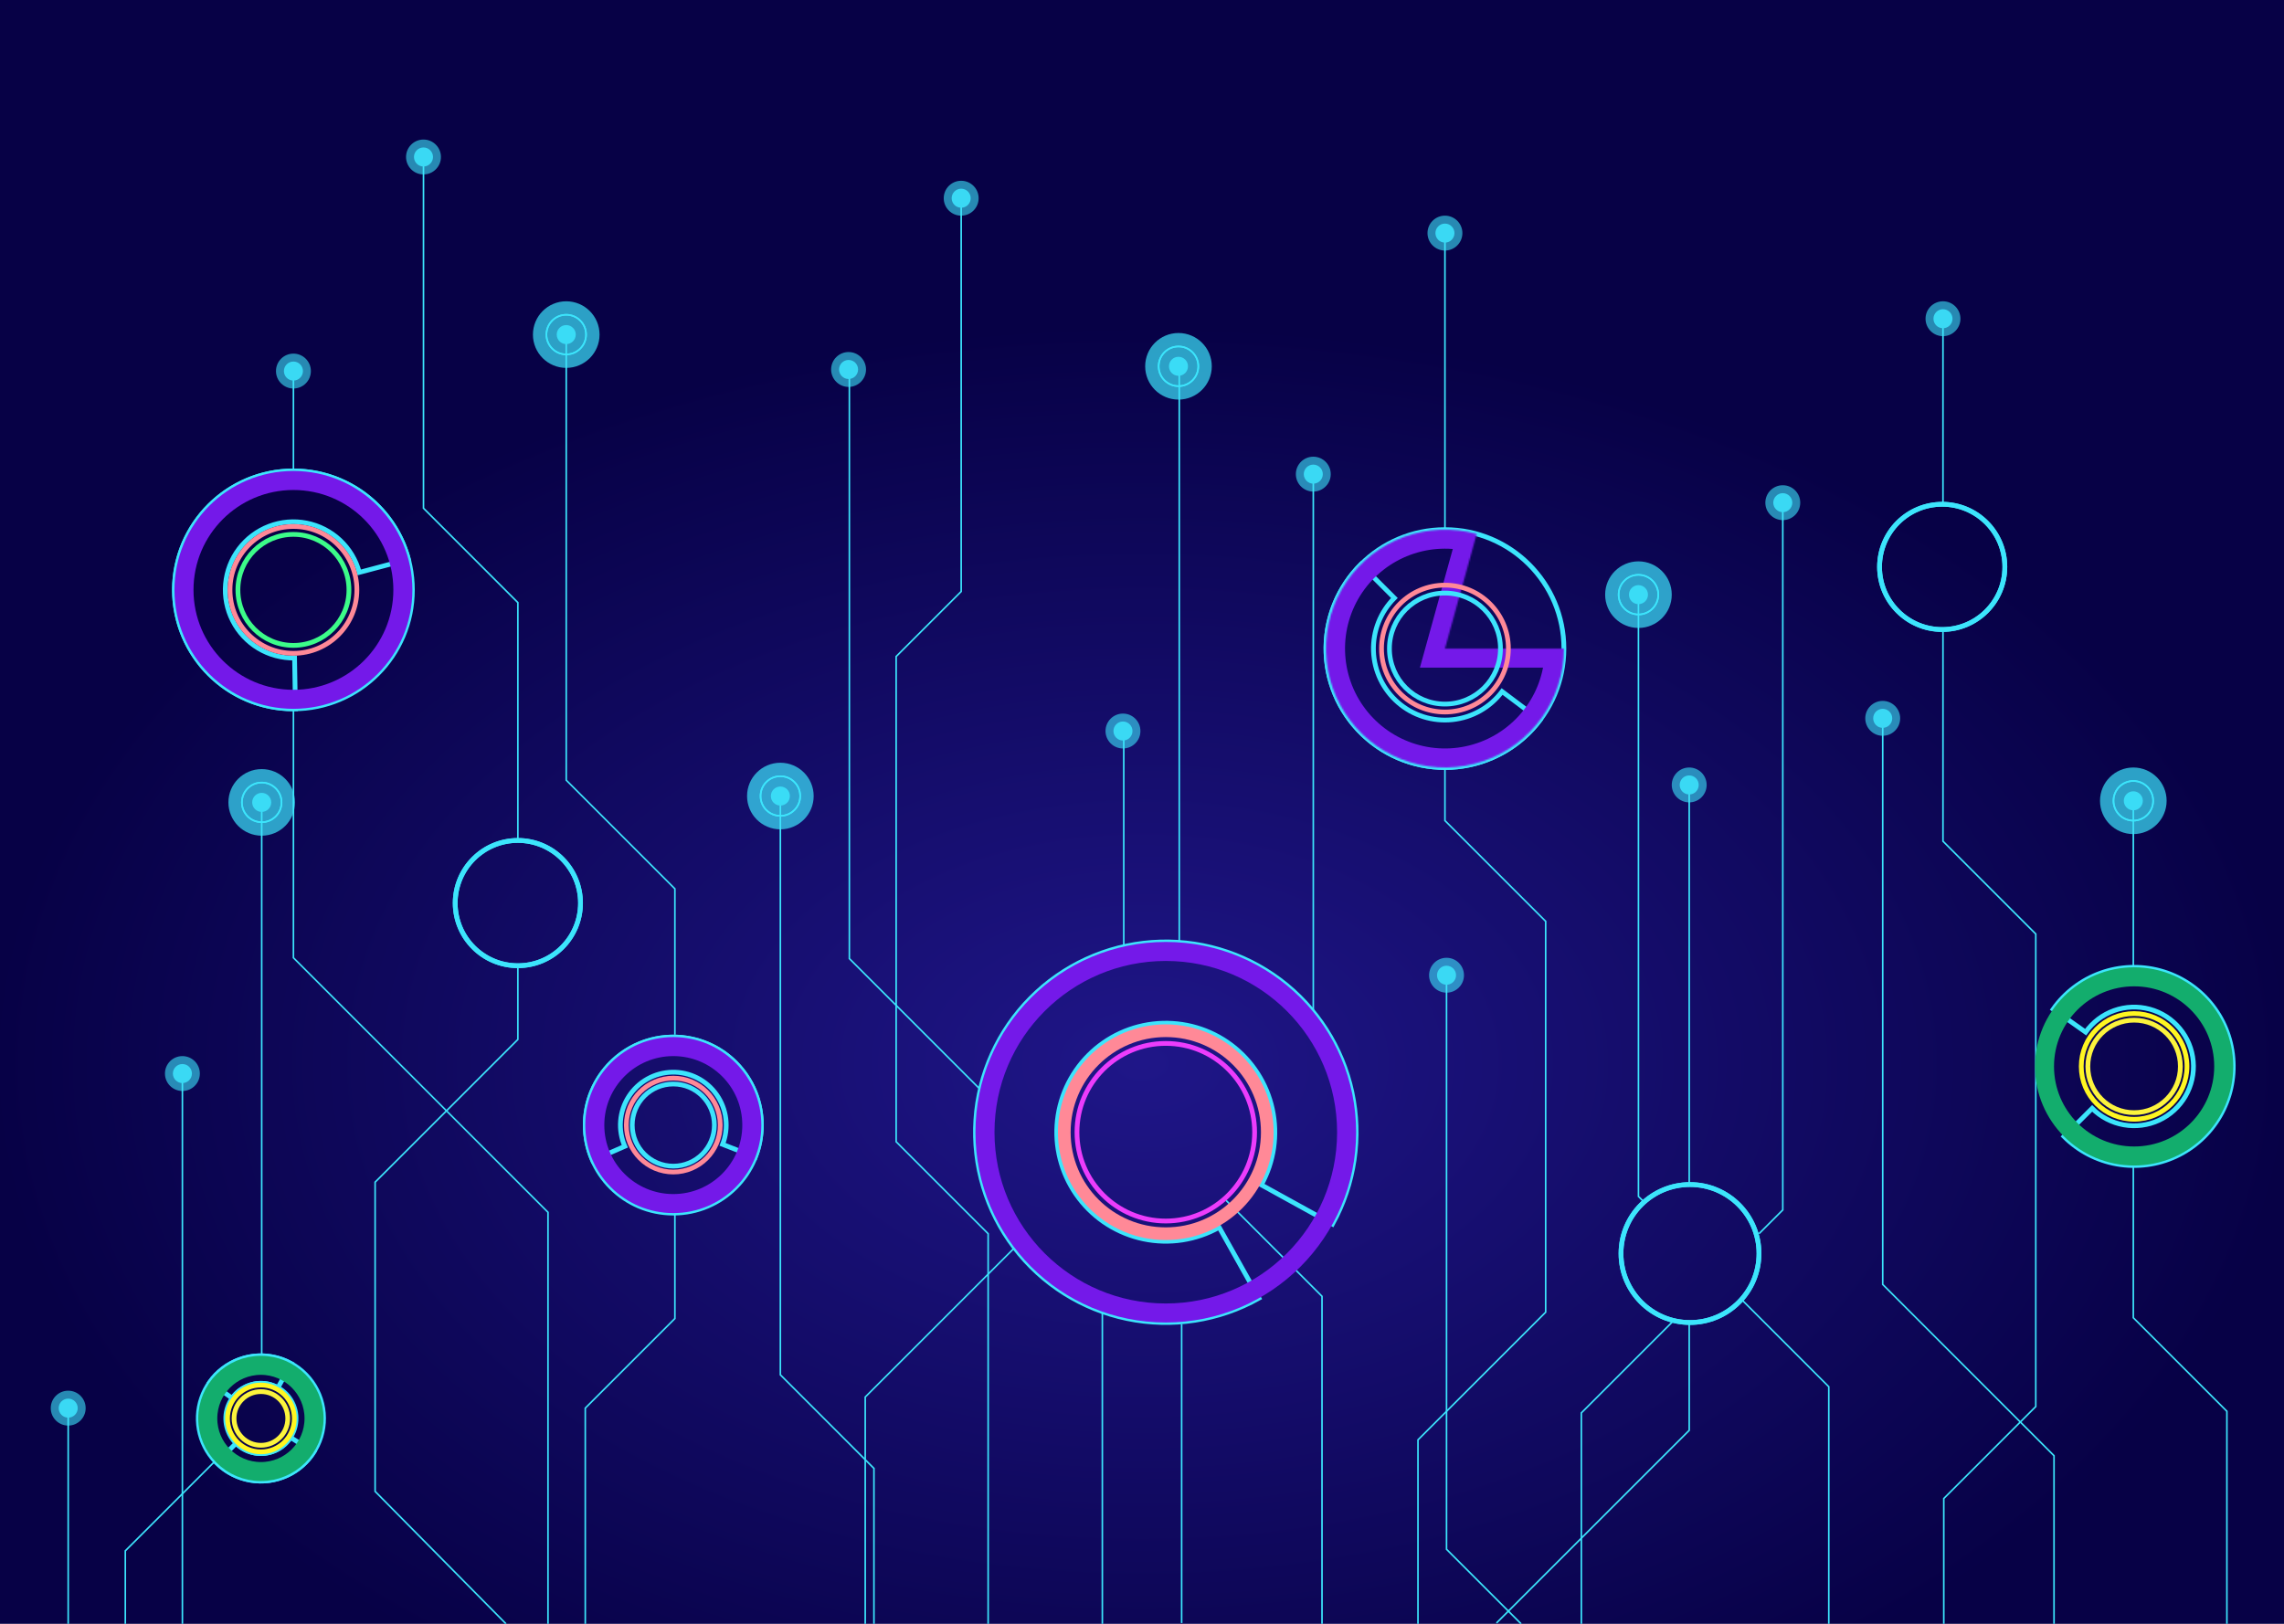 <svg width="1440" height="1024" viewBox="0 0 1440 1024" fill="none" xmlns="http://www.w3.org/2000/svg">
<g clip-path="url(#clip0_21_1282)">
<rect width="1440" height="1024" fill="url(#paint0_radial_21_1282)"/>
<path d="M43 1024V892M115 1024V678" stroke="#3CE5FC"/>
<path d="M79 1024V978L135.5 921.5M165 855V511" stroke="#3CE5FC"/>
<path d="M345.5 1024V764.5L185 604V447.5M185 296V239.5" stroke="#3CE5FC"/>
<path d="M319 1024L236.5 940.5V745.5L326.5 655.5V610M326.5 529.5V380L267 320.5V103.5" stroke="#3CE5FC"/>
<path d="M369 1024V888L425.5 831.5V765.5M425.5 652.5V560.5L357 492V216.5" stroke="#3CE5FC"/>
<path d="M551 1024V926L492 867V506" stroke="#3CE5FC"/>
<path d="M695 1024.5V827M618.5 687.5L535.5 604.5V238" stroke="#3CE5FC"/>
<path d="M623 1024V778L565 720V414L606 373V126" stroke="#3CE5FC"/>
<path d="M545.5 1024V881L639 787.5M708.5 597.5V466" stroke="#3CE5FC"/>
<path d="M833.5 1024V817.5L773 757M743.5 595.5V236" stroke="#3CE5FC"/>
<path d="M745 1023.5V835M828 639.5V304.5" stroke="#3CE5FC"/>
<path d="M912 616V977L959 1024" stroke="#3CE5FC"/>
<path d="M894 1024V908L974.5 827.5V581L911 517.5V484.5M911 333V152" stroke="#3CE5FC"/>
<path d="M1153 1025.5V874.5L1098 819.5M1036 757.5L1033 754.5V379.5" stroke="#3CE5FC"/>
<path d="M943.5 1023.5L1065 902V834.5M1065 746V499" stroke="#3CE5FC"/>
<path d="M997 1024V891L1054.5 833.5M1109 778L1124 763V321" stroke="#3CE5FC"/>
<path d="M1295 1024V918L1187 810V454" stroke="#3CE5FC"/>
<path d="M1225.5 1024V945L1283.5 887V589L1225 530.5V398.5M1225 317V205.5" stroke="#3CE5FC"/>
<path d="M1404 1024V890L1345 831V735.5M1345 610V510.5" stroke="#3CE5FC"/>
<circle cx="43" cy="888" r="6" fill="#37C9E9"/>
<g filter="url(#filter0_f_21_1282)">
<circle cx="43" cy="888" r="11" fill="#3CE5FC" fill-opacity="0.6"/>
</g>
<circle cx="115" cy="677" r="6" fill="#37C9E9"/>
<g filter="url(#filter1_f_21_1282)">
<circle cx="115" cy="677" r="11" fill="#3CE5FC" fill-opacity="0.6"/>
</g>
<circle cx="185" cy="234" r="6" fill="#37C9E9"/>
<g filter="url(#filter2_f_21_1282)">
<circle cx="185" cy="234" r="11" fill="#3CE5FC" fill-opacity="0.6"/>
</g>
<circle cx="267" cy="99" r="6" fill="#37C9E9"/>
<g filter="url(#filter3_f_21_1282)">
<circle cx="267" cy="99" r="11" fill="#3CE5FC" fill-opacity="0.6"/>
</g>
<circle cx="535" cy="233" r="6" fill="#37C9E9"/>
<g filter="url(#filter4_f_21_1282)">
<circle cx="535" cy="233" r="11" fill="#3CE5FC" fill-opacity="0.6"/>
</g>
<circle cx="606" cy="125" r="6" fill="#37C9E9"/>
<g filter="url(#filter5_f_21_1282)">
<circle cx="606" cy="125" r="11" fill="#3CE5FC" fill-opacity="0.6"/>
</g>
<circle cx="708" cy="461" r="6" fill="#37C9E9"/>
<g filter="url(#filter6_f_21_1282)">
<circle cx="708" cy="461" r="11" fill="#3CE5FC" fill-opacity="0.6"/>
</g>
<circle cx="828" cy="299" r="6" fill="#37C9E9"/>
<g filter="url(#filter7_f_21_1282)">
<circle cx="828" cy="299" r="11" fill="#3CE5FC" fill-opacity="0.6"/>
</g>
<circle cx="912" cy="615" r="6" fill="#37C9E9"/>
<g filter="url(#filter8_f_21_1282)">
<circle cx="912" cy="615" r="11" fill="#3CE5FC" fill-opacity="0.6"/>
</g>
<circle cx="911" cy="147" r="6" fill="#37C9E9"/>
<g filter="url(#filter9_f_21_1282)">
<circle cx="911" cy="147" r="11" fill="#3CE5FC" fill-opacity="0.6"/>
</g>
<circle cx="1065" cy="495" r="6" fill="#37C9E9"/>
<g filter="url(#filter10_f_21_1282)">
<circle cx="1065" cy="495" r="11" fill="#3CE5FC" fill-opacity="0.6"/>
</g>
<circle cx="1124" cy="317" r="6" fill="#37C9E9"/>
<g filter="url(#filter11_f_21_1282)">
<circle cx="1124" cy="317" r="11" fill="#3CE5FC" fill-opacity="0.6"/>
</g>
<circle cx="1187" cy="453" r="6" fill="#37C9E9"/>
<g filter="url(#filter12_f_21_1282)">
<circle cx="1187" cy="453" r="11" fill="#3CE5FC" fill-opacity="0.6"/>
</g>
<circle cx="1225" cy="201" r="6" fill="#37C9E9"/>
<g filter="url(#filter13_f_21_1282)">
<circle cx="1225" cy="201" r="11" fill="#3CE5FC" fill-opacity="0.6"/>
</g>
<circle cx="165" cy="506" r="6" fill="#37C9E9"/>
<g filter="url(#filter14_f_21_1282)">
<circle cx="165" cy="506" r="21" fill="#3CE5FC" fill-opacity="0.7"/>
</g>
<circle cx="165" cy="506" r="12.5" stroke="#3CE5FC"/>
<g filter="url(#filter15_f_21_1282)">
<circle cx="165" cy="506" r="12.5" stroke="#3CE5FC"/>
</g>
<circle cx="357" cy="211" r="6" fill="#37C9E9"/>
<g filter="url(#filter16_f_21_1282)">
<circle cx="357" cy="211" r="21" fill="#3CE5FC" fill-opacity="0.7"/>
</g>
<circle cx="357" cy="211" r="12.5" stroke="#3CE5FC"/>
<g filter="url(#filter17_f_21_1282)">
<circle cx="357" cy="211" r="12.5" stroke="#3CE5FC"/>
</g>
<circle cx="492" cy="502" r="6" fill="#37C9E9"/>
<g filter="url(#filter18_f_21_1282)">
<circle cx="492" cy="502" r="21" fill="#3CE5FC" fill-opacity="0.7"/>
</g>
<circle cx="492" cy="502" r="12.5" stroke="#3CE5FC"/>
<g filter="url(#filter19_f_21_1282)">
<circle cx="492" cy="502" r="12.5" stroke="#3CE5FC"/>
</g>
<circle cx="743" cy="231" r="6" fill="#37C9E9"/>
<g filter="url(#filter20_f_21_1282)">
<circle cx="743" cy="231" r="21" fill="#3CE5FC" fill-opacity="0.7"/>
</g>
<circle cx="743" cy="231" r="12.5" stroke="#3CE5FC"/>
<g filter="url(#filter21_f_21_1282)">
<circle cx="743" cy="231" r="12.5" stroke="#3CE5FC"/>
</g>
<circle cx="1033" cy="375" r="6" fill="#37C9E9"/>
<g filter="url(#filter22_f_21_1282)">
<circle cx="1033" cy="375" r="21" fill="#3CE5FC" fill-opacity="0.7"/>
</g>
<circle cx="1033" cy="375" r="12.5" stroke="#3CE5FC"/>
<g filter="url(#filter23_f_21_1282)">
<circle cx="1033" cy="375" r="12.5" stroke="#3CE5FC"/>
</g>
<circle cx="1345" cy="505" r="6" fill="#37C9E9"/>
<g filter="url(#filter24_f_21_1282)">
<circle cx="1345" cy="505" r="21" fill="#3CE5FC" fill-opacity="0.7"/>
</g>
<circle cx="1345" cy="505" r="12.5" stroke="#3CE5FC"/>
<g filter="url(#filter25_f_21_1282)">
<circle cx="1345" cy="505" r="12.5" stroke="#3CE5FC"/>
</g>
<circle cx="326.5" cy="569.5" r="39.5" stroke="#3CE5FC" stroke-width="3"/>
<g filter="url(#filter26_f_21_1282)">
<circle cx="326.5" cy="569.5" r="39.5" stroke="#3CE5FC" stroke-width="3"/>
</g>
<circle cx="1065.5" cy="790.5" r="43.5" stroke="#3CE5FC" stroke-width="3"/>
<g filter="url(#filter27_f_21_1282)">
<circle cx="1065.5" cy="790.5" r="43.5" stroke="#3CE5FC" stroke-width="3"/>
</g>
<circle cx="1224.5" cy="357.5" r="39.5" stroke="#3CE5FC" stroke-width="3"/>
<g filter="url(#filter28_f_21_1282)">
<circle cx="1224.5" cy="357.5" r="39.5" stroke="#3CE5FC" stroke-width="3"/>
</g>
<path d="M197.776 915.784C193.624 922.274 187.665 927.409 180.632 930.556C173.599 933.702 165.799 934.723 158.193 933.493C150.587 932.263 143.507 928.835 137.824 923.632C132.142 918.428 128.105 911.677 126.212 904.208C124.318 896.74 124.65 888.88 127.167 881.598C129.683 874.316 134.275 867.928 140.376 863.223C146.477 858.517 153.821 855.698 161.503 855.114C169.186 854.529 176.872 856.204 183.614 859.933L175.218 875.117C171.437 873.027 167.128 872.087 162.82 872.415C158.512 872.743 154.394 874.323 150.973 876.962C147.552 879.601 144.977 883.182 143.566 887.265C142.155 891.349 141.969 895.756 143.031 899.944C144.092 904.131 146.356 907.917 149.542 910.835C152.728 913.753 156.698 915.675 160.963 916.365C165.228 917.054 169.602 916.482 173.545 914.717C177.489 912.953 180.831 910.074 183.158 906.434L197.776 915.784Z" stroke="#3CE5FC" stroke-width="3"/>
<path d="M136.569 922.431C142.296 928.157 149.644 931.985 157.618 933.396C165.593 934.807 173.808 933.733 181.151 930.319C188.495 926.905 194.612 921.316 198.673 914.31C202.735 907.304 204.545 899.219 203.858 891.15C203.171 883.08 200.02 875.417 194.833 869.199C189.646 862.98 182.672 858.506 174.857 856.382C167.042 854.259 158.764 854.589 151.142 857.327C143.521 860.066 136.926 865.081 132.25 871.692L146.417 881.711C149.038 878.004 152.737 875.192 157.01 873.656C161.283 872.121 165.926 871.936 170.308 873.126C174.69 874.317 178.6 876.826 181.509 880.313C184.417 883.8 186.184 888.097 186.569 892.621C186.954 897.146 185.939 901.679 183.662 905.608C181.385 909.537 177.955 912.67 173.837 914.585C169.719 916.499 165.113 917.101 160.641 916.31C156.17 915.519 152.049 913.372 148.838 910.162L136.569 922.431Z" stroke="#3CE5FC" stroke-width="3"/>
<g filter="url(#filter29_f_21_1282)">
<circle cx="164.5" cy="894.5" r="33.5" stroke="#13AD6D" stroke-width="12"/>
</g>
<g filter="url(#filter30_f_21_1282)">
<circle cx="164.5" cy="894.5" r="21.067" stroke="#FFF621" stroke-width="3"/>
</g>
<circle cx="164.5" cy="894.5" r="16.933" stroke="#FCF43C" stroke-width="3"/>
<circle cx="185" cy="372" r="75" stroke="#3CE5FC" stroke-width="3"/>
<path d="M257.485 352.742C253.875 339.155 246.519 326.856 236.256 317.248C225.993 307.64 213.236 301.11 199.441 298.403C185.645 295.696 171.367 296.922 158.234 301.939C145.101 306.956 133.643 315.563 125.166 326.779C116.69 337.995 111.536 351.367 110.294 365.37C109.051 379.374 111.769 393.445 118.138 405.978C124.507 418.511 134.271 429.001 146.315 436.253C158.359 443.504 172.198 447.225 186.255 446.99L185.719 414.967C177.665 415.102 169.735 412.97 162.834 408.815C155.933 404.661 150.339 398.65 146.69 391.469C143.04 384.287 141.483 376.225 142.195 368.201C142.907 360.178 145.86 352.516 150.717 346.089C155.574 339.663 162.139 334.731 169.664 331.857C177.188 328.982 185.37 328.28 193.274 329.831C201.179 331.382 208.488 335.123 214.369 340.628C220.249 346.133 224.464 353.18 226.532 360.965L257.485 352.742Z" stroke="#3CE5FC" stroke-width="3"/>
<g filter="url(#filter31_f_21_1282)">
<circle cx="185" cy="372" r="69" stroke="#7419E9" stroke-width="12"/>
</g>
<g filter="url(#filter32_f_21_1282)">
<circle cx="185" cy="372" r="40" stroke="#FF8997" stroke-width="3"/>
</g>
<circle cx="185" cy="372" r="35" stroke="#3CFC89" stroke-width="3"/>
<circle cx="424.5" cy="709.5" r="55.5" stroke="#3CE5FC" stroke-width="3"/>
<path d="M476.185 729.722C479.51 721.222 480.688 712.034 479.615 702.97C478.541 693.907 475.248 685.248 470.029 677.76C464.809 670.273 457.823 664.189 449.691 660.046C441.558 655.904 432.529 653.831 423.404 654.011C414.279 654.191 405.339 656.619 397.376 661.08C389.413 665.54 382.673 671.896 377.753 679.583C372.834 687.271 369.886 696.053 369.171 705.152C368.456 714.251 369.996 723.386 373.654 731.748L393.931 722.875C391.732 717.848 390.806 712.356 391.236 706.886C391.666 701.416 393.438 696.136 396.396 691.514C399.354 686.892 403.406 683.071 408.193 680.39C412.98 677.708 418.355 676.248 423.841 676.14C429.327 676.031 434.755 677.278 439.645 679.768C444.534 682.259 448.734 685.917 451.872 690.418C455.01 694.919 456.989 700.125 457.635 705.574C458.281 711.023 457.572 716.548 455.573 721.658L476.185 729.722Z" stroke="#3CE5FC" stroke-width="3"/>
<g filter="url(#filter33_f_21_1282)">
<circle cx="424.5" cy="709.5" r="49.5" stroke="#7419E9" stroke-width="12"/>
</g>
<g filter="url(#filter34_f_21_1282)">
<circle cx="424.5" cy="709.5" r="29.6" stroke="#FF8997" stroke-width="3"/>
</g>
<circle cx="424.5" cy="709.5" r="25.9" stroke="#3DE4FC" stroke-width="3"/>
<path d="M840.088 771.936C854.064 746.586 858.405 717.038 852.311 688.739C846.218 660.441 830.1 635.298 806.929 617.947C783.759 600.596 755.097 592.205 726.227 594.321C697.357 596.437 670.225 608.918 649.833 629.463C629.44 650.008 617.161 677.231 615.259 706.116C613.357 735.001 621.961 763.6 639.484 786.641C657.007 809.682 682.268 825.612 710.611 831.495C738.954 837.379 768.469 832.818 793.714 818.655L768.642 773.965C754.177 782.08 737.266 784.693 721.026 781.322C704.786 777.951 690.312 768.824 680.271 755.621C670.231 742.419 665.302 726.033 666.391 709.483C667.481 692.932 674.517 677.334 686.201 665.562C697.886 653.79 713.432 646.639 729.973 645.427C746.515 644.214 762.938 649.022 776.214 658.964C789.49 668.906 798.725 683.312 802.217 699.526C805.708 715.741 803.221 732.671 795.213 747.196L840.088 771.936Z" stroke="#3CE5FC" stroke-width="3"/>
<g filter="url(#filter35_f_21_1282)">
<circle cx="735" cy="714" r="114" stroke="#7419E9" stroke-width="12"/>
</g>
<g filter="url(#filter36_f_21_1282)">
<circle cx="735" cy="714" r="64" stroke="#FF8997" stroke-width="8"/>
</g>
<circle cx="735" cy="714" r="56" stroke="#EC3CFC" stroke-width="3"/>
<circle cx="911" cy="409" r="75" stroke="#3CE5FC" stroke-width="3"/>
<path d="M857.967 355.967C850.688 363.246 844.986 371.945 841.214 381.523C837.443 391.101 835.684 401.353 836.047 411.641C836.409 421.928 838.885 432.031 843.321 441.32C847.757 450.609 854.058 458.885 861.831 465.634C869.604 472.382 878.683 477.459 888.503 480.546C898.323 483.634 908.673 484.667 918.91 483.582C929.146 482.496 939.049 479.315 948.003 474.236C956.957 469.157 964.769 462.29 970.954 454.061L947.045 436.091C943.326 441.038 938.629 445.167 933.246 448.22C927.863 451.274 921.909 453.186 915.755 453.839C909.601 454.491 903.378 453.87 897.475 452.014C891.571 450.157 886.113 447.106 881.439 443.048C876.766 438.991 872.978 434.015 870.311 428.431C867.644 422.846 866.156 416.773 865.938 410.588C865.72 404.403 866.777 398.239 869.045 392.481C871.312 386.723 874.74 381.492 879.116 377.116L857.967 355.967Z" stroke="#3CE5FC" stroke-width="3"/>
<g filter="url(#filter37_f_21_1282)">
<mask id="path-99-inside-1_21_1282" fill="white">
<path d="M986 409C986 424.698 981.075 439.999 971.918 452.749C962.761 465.5 949.835 475.055 934.96 480.07C920.085 485.085 904.011 485.306 889.004 480.702C873.997 476.098 860.812 466.902 851.308 454.408C841.804 441.915 836.46 426.754 836.028 411.063C835.597 395.371 840.099 379.939 848.902 366.942C857.705 353.945 870.364 344.038 885.095 338.616C899.826 333.194 915.888 332.531 931.016 336.72L911 409H986Z"/>
</mask>
<path d="M986 409C986 424.698 981.075 439.999 971.918 452.749C962.761 465.5 949.835 475.055 934.96 480.07C920.085 485.085 904.011 485.306 889.004 480.702C873.997 476.098 860.812 466.902 851.308 454.408C841.804 441.915 836.46 426.754 836.028 411.063C835.597 395.371 840.099 379.939 848.902 366.942C857.705 353.945 870.364 344.038 885.095 338.616C899.826 333.194 915.888 332.531 931.016 336.72L911 409H986Z" stroke="#7419E9" stroke-width="24" mask="url(#path-99-inside-1_21_1282)"/>
</g>
<g filter="url(#filter38_f_21_1282)">
<circle cx="911" cy="409" r="40" stroke="#FF8997" stroke-width="3"/>
</g>
<circle cx="911" cy="409" r="35" stroke="#3DE4FC" stroke-width="3"/>
<path d="M1301.31 716.694C1310.37 725.755 1321.99 731.812 1334.61 734.044C1347.23 736.277 1360.23 734.577 1371.85 729.175C1383.47 723.773 1393.15 714.931 1399.57 703.845C1406 692.759 1408.86 679.966 1407.77 667.199C1406.69 654.431 1401.7 642.306 1393.5 632.466C1385.29 622.626 1374.25 615.547 1361.89 612.187C1349.52 608.827 1336.42 609.349 1324.36 613.682C1312.31 618.015 1301.87 625.95 1294.47 636.412L1314.95 650.893C1319.38 644.629 1325.63 639.878 1332.85 637.284C1340.07 634.689 1347.91 634.377 1355.31 636.389C1362.72 638.4 1369.32 642.639 1374.24 648.53C1379.15 654.422 1382.14 661.682 1382.79 669.326C1383.44 676.97 1381.72 684.63 1377.87 691.267C1374.03 697.905 1368.23 703.199 1361.27 706.433C1354.32 709.667 1346.54 710.685 1338.98 709.348C1331.43 708.012 1324.46 704.385 1319.04 698.96L1301.31 716.694Z" stroke="#3CE5FC" stroke-width="3"/>
<g filter="url(#filter39_f_21_1282)">
<circle cx="1345.5" cy="672.5" r="56.5" stroke="#13AD6D" stroke-width="12"/>
</g>
<g filter="url(#filter40_f_21_1282)">
<circle cx="1345.5" cy="672.5" r="33.333" stroke="#FFF621" stroke-width="3"/>
</g>
<circle cx="1345.5" cy="672.5" r="29.167" stroke="#FCF43C" stroke-width="3"/>
</g>
<defs>
<filter id="filter0_f_21_1282" x="12" y="857" width="62" height="62" filterUnits="userSpaceOnUse" color-interpolation-filters="sRGB">
<feFlood flood-opacity="0" result="BackgroundImageFix"/>
<feBlend mode="normal" in="SourceGraphic" in2="BackgroundImageFix" result="shape"/>
<feGaussianBlur stdDeviation="10" result="effect1_foregroundBlur_21_1282"/>
</filter>
<filter id="filter1_f_21_1282" x="84" y="646" width="62" height="62" filterUnits="userSpaceOnUse" color-interpolation-filters="sRGB">
<feFlood flood-opacity="0" result="BackgroundImageFix"/>
<feBlend mode="normal" in="SourceGraphic" in2="BackgroundImageFix" result="shape"/>
<feGaussianBlur stdDeviation="10" result="effect1_foregroundBlur_21_1282"/>
</filter>
<filter id="filter2_f_21_1282" x="154" y="203" width="62" height="62" filterUnits="userSpaceOnUse" color-interpolation-filters="sRGB">
<feFlood flood-opacity="0" result="BackgroundImageFix"/>
<feBlend mode="normal" in="SourceGraphic" in2="BackgroundImageFix" result="shape"/>
<feGaussianBlur stdDeviation="10" result="effect1_foregroundBlur_21_1282"/>
</filter>
<filter id="filter3_f_21_1282" x="236" y="68" width="62" height="62" filterUnits="userSpaceOnUse" color-interpolation-filters="sRGB">
<feFlood flood-opacity="0" result="BackgroundImageFix"/>
<feBlend mode="normal" in="SourceGraphic" in2="BackgroundImageFix" result="shape"/>
<feGaussianBlur stdDeviation="10" result="effect1_foregroundBlur_21_1282"/>
</filter>
<filter id="filter4_f_21_1282" x="504" y="202" width="62" height="62" filterUnits="userSpaceOnUse" color-interpolation-filters="sRGB">
<feFlood flood-opacity="0" result="BackgroundImageFix"/>
<feBlend mode="normal" in="SourceGraphic" in2="BackgroundImageFix" result="shape"/>
<feGaussianBlur stdDeviation="10" result="effect1_foregroundBlur_21_1282"/>
</filter>
<filter id="filter5_f_21_1282" x="575" y="94" width="62" height="62" filterUnits="userSpaceOnUse" color-interpolation-filters="sRGB">
<feFlood flood-opacity="0" result="BackgroundImageFix"/>
<feBlend mode="normal" in="SourceGraphic" in2="BackgroundImageFix" result="shape"/>
<feGaussianBlur stdDeviation="10" result="effect1_foregroundBlur_21_1282"/>
</filter>
<filter id="filter6_f_21_1282" x="677" y="430" width="62" height="62" filterUnits="userSpaceOnUse" color-interpolation-filters="sRGB">
<feFlood flood-opacity="0" result="BackgroundImageFix"/>
<feBlend mode="normal" in="SourceGraphic" in2="BackgroundImageFix" result="shape"/>
<feGaussianBlur stdDeviation="10" result="effect1_foregroundBlur_21_1282"/>
</filter>
<filter id="filter7_f_21_1282" x="797" y="268" width="62" height="62" filterUnits="userSpaceOnUse" color-interpolation-filters="sRGB">
<feFlood flood-opacity="0" result="BackgroundImageFix"/>
<feBlend mode="normal" in="SourceGraphic" in2="BackgroundImageFix" result="shape"/>
<feGaussianBlur stdDeviation="10" result="effect1_foregroundBlur_21_1282"/>
</filter>
<filter id="filter8_f_21_1282" x="881" y="584" width="62" height="62" filterUnits="userSpaceOnUse" color-interpolation-filters="sRGB">
<feFlood flood-opacity="0" result="BackgroundImageFix"/>
<feBlend mode="normal" in="SourceGraphic" in2="BackgroundImageFix" result="shape"/>
<feGaussianBlur stdDeviation="10" result="effect1_foregroundBlur_21_1282"/>
</filter>
<filter id="filter9_f_21_1282" x="880" y="116" width="62" height="62" filterUnits="userSpaceOnUse" color-interpolation-filters="sRGB">
<feFlood flood-opacity="0" result="BackgroundImageFix"/>
<feBlend mode="normal" in="SourceGraphic" in2="BackgroundImageFix" result="shape"/>
<feGaussianBlur stdDeviation="10" result="effect1_foregroundBlur_21_1282"/>
</filter>
<filter id="filter10_f_21_1282" x="1034" y="464" width="62" height="62" filterUnits="userSpaceOnUse" color-interpolation-filters="sRGB">
<feFlood flood-opacity="0" result="BackgroundImageFix"/>
<feBlend mode="normal" in="SourceGraphic" in2="BackgroundImageFix" result="shape"/>
<feGaussianBlur stdDeviation="10" result="effect1_foregroundBlur_21_1282"/>
</filter>
<filter id="filter11_f_21_1282" x="1093" y="286" width="62" height="62" filterUnits="userSpaceOnUse" color-interpolation-filters="sRGB">
<feFlood flood-opacity="0" result="BackgroundImageFix"/>
<feBlend mode="normal" in="SourceGraphic" in2="BackgroundImageFix" result="shape"/>
<feGaussianBlur stdDeviation="10" result="effect1_foregroundBlur_21_1282"/>
</filter>
<filter id="filter12_f_21_1282" x="1156" y="422" width="62" height="62" filterUnits="userSpaceOnUse" color-interpolation-filters="sRGB">
<feFlood flood-opacity="0" result="BackgroundImageFix"/>
<feBlend mode="normal" in="SourceGraphic" in2="BackgroundImageFix" result="shape"/>
<feGaussianBlur stdDeviation="10" result="effect1_foregroundBlur_21_1282"/>
</filter>
<filter id="filter13_f_21_1282" x="1194" y="170" width="62" height="62" filterUnits="userSpaceOnUse" color-interpolation-filters="sRGB">
<feFlood flood-opacity="0" result="BackgroundImageFix"/>
<feBlend mode="normal" in="SourceGraphic" in2="BackgroundImageFix" result="shape"/>
<feGaussianBlur stdDeviation="10" result="effect1_foregroundBlur_21_1282"/>
</filter>
<filter id="filter14_f_21_1282" x="114" y="455" width="102" height="102" filterUnits="userSpaceOnUse" color-interpolation-filters="sRGB">
<feFlood flood-opacity="0" result="BackgroundImageFix"/>
<feBlend mode="normal" in="SourceGraphic" in2="BackgroundImageFix" result="shape"/>
<feGaussianBlur stdDeviation="15" result="effect1_foregroundBlur_21_1282"/>
</filter>
<filter id="filter15_f_21_1282" x="148" y="489" width="34" height="34" filterUnits="userSpaceOnUse" color-interpolation-filters="sRGB">
<feFlood flood-opacity="0" result="BackgroundImageFix"/>
<feBlend mode="normal" in="SourceGraphic" in2="BackgroundImageFix" result="shape"/>
<feGaussianBlur stdDeviation="2" result="effect1_foregroundBlur_21_1282"/>
</filter>
<filter id="filter16_f_21_1282" x="306" y="160" width="102" height="102" filterUnits="userSpaceOnUse" color-interpolation-filters="sRGB">
<feFlood flood-opacity="0" result="BackgroundImageFix"/>
<feBlend mode="normal" in="SourceGraphic" in2="BackgroundImageFix" result="shape"/>
<feGaussianBlur stdDeviation="15" result="effect1_foregroundBlur_21_1282"/>
</filter>
<filter id="filter17_f_21_1282" x="340" y="194" width="34" height="34" filterUnits="userSpaceOnUse" color-interpolation-filters="sRGB">
<feFlood flood-opacity="0" result="BackgroundImageFix"/>
<feBlend mode="normal" in="SourceGraphic" in2="BackgroundImageFix" result="shape"/>
<feGaussianBlur stdDeviation="2" result="effect1_foregroundBlur_21_1282"/>
</filter>
<filter id="filter18_f_21_1282" x="441" y="451" width="102" height="102" filterUnits="userSpaceOnUse" color-interpolation-filters="sRGB">
<feFlood flood-opacity="0" result="BackgroundImageFix"/>
<feBlend mode="normal" in="SourceGraphic" in2="BackgroundImageFix" result="shape"/>
<feGaussianBlur stdDeviation="15" result="effect1_foregroundBlur_21_1282"/>
</filter>
<filter id="filter19_f_21_1282" x="475" y="485" width="34" height="34" filterUnits="userSpaceOnUse" color-interpolation-filters="sRGB">
<feFlood flood-opacity="0" result="BackgroundImageFix"/>
<feBlend mode="normal" in="SourceGraphic" in2="BackgroundImageFix" result="shape"/>
<feGaussianBlur stdDeviation="2" result="effect1_foregroundBlur_21_1282"/>
</filter>
<filter id="filter20_f_21_1282" x="692" y="180" width="102" height="102" filterUnits="userSpaceOnUse" color-interpolation-filters="sRGB">
<feFlood flood-opacity="0" result="BackgroundImageFix"/>
<feBlend mode="normal" in="SourceGraphic" in2="BackgroundImageFix" result="shape"/>
<feGaussianBlur stdDeviation="15" result="effect1_foregroundBlur_21_1282"/>
</filter>
<filter id="filter21_f_21_1282" x="726" y="214" width="34" height="34" filterUnits="userSpaceOnUse" color-interpolation-filters="sRGB">
<feFlood flood-opacity="0" result="BackgroundImageFix"/>
<feBlend mode="normal" in="SourceGraphic" in2="BackgroundImageFix" result="shape"/>
<feGaussianBlur stdDeviation="2" result="effect1_foregroundBlur_21_1282"/>
</filter>
<filter id="filter22_f_21_1282" x="982" y="324" width="102" height="102" filterUnits="userSpaceOnUse" color-interpolation-filters="sRGB">
<feFlood flood-opacity="0" result="BackgroundImageFix"/>
<feBlend mode="normal" in="SourceGraphic" in2="BackgroundImageFix" result="shape"/>
<feGaussianBlur stdDeviation="15" result="effect1_foregroundBlur_21_1282"/>
</filter>
<filter id="filter23_f_21_1282" x="1016" y="358" width="34" height="34" filterUnits="userSpaceOnUse" color-interpolation-filters="sRGB">
<feFlood flood-opacity="0" result="BackgroundImageFix"/>
<feBlend mode="normal" in="SourceGraphic" in2="BackgroundImageFix" result="shape"/>
<feGaussianBlur stdDeviation="2" result="effect1_foregroundBlur_21_1282"/>
</filter>
<filter id="filter24_f_21_1282" x="1294" y="454" width="102" height="102" filterUnits="userSpaceOnUse" color-interpolation-filters="sRGB">
<feFlood flood-opacity="0" result="BackgroundImageFix"/>
<feBlend mode="normal" in="SourceGraphic" in2="BackgroundImageFix" result="shape"/>
<feGaussianBlur stdDeviation="15" result="effect1_foregroundBlur_21_1282"/>
</filter>
<filter id="filter25_f_21_1282" x="1328" y="488" width="34" height="34" filterUnits="userSpaceOnUse" color-interpolation-filters="sRGB">
<feFlood flood-opacity="0" result="BackgroundImageFix"/>
<feBlend mode="normal" in="SourceGraphic" in2="BackgroundImageFix" result="shape"/>
<feGaussianBlur stdDeviation="2" result="effect1_foregroundBlur_21_1282"/>
</filter>
<filter id="filter26_f_21_1282" x="274.967" y="517.967" width="103.067" height="103.067" filterUnits="userSpaceOnUse" color-interpolation-filters="sRGB">
<feFlood flood-opacity="0" result="BackgroundImageFix"/>
<feBlend mode="normal" in="SourceGraphic" in2="BackgroundImageFix" result="shape"/>
<feGaussianBlur stdDeviation="5.267" result="effect1_foregroundBlur_21_1282"/>
</filter>
<filter id="filter27_f_21_1282" x="1008.9" y="733.9" width="113.2" height="113.2" filterUnits="userSpaceOnUse" color-interpolation-filters="sRGB">
<feFlood flood-opacity="0" result="BackgroundImageFix"/>
<feBlend mode="normal" in="SourceGraphic" in2="BackgroundImageFix" result="shape"/>
<feGaussianBlur stdDeviation="5.8" result="effect1_foregroundBlur_21_1282"/>
</filter>
<filter id="filter28_f_21_1282" x="1172.97" y="305.967" width="103.067" height="103.067" filterUnits="userSpaceOnUse" color-interpolation-filters="sRGB">
<feFlood flood-opacity="0" result="BackgroundImageFix"/>
<feBlend mode="normal" in="SourceGraphic" in2="BackgroundImageFix" result="shape"/>
<feGaussianBlur stdDeviation="5.267" result="effect1_foregroundBlur_21_1282"/>
</filter>
<filter id="filter29_f_21_1282" x="85" y="815" width="159" height="159" filterUnits="userSpaceOnUse" color-interpolation-filters="sRGB">
<feFlood flood-opacity="0" result="BackgroundImageFix"/>
<feBlend mode="normal" in="SourceGraphic" in2="BackgroundImageFix" result="shape"/>
<feGaussianBlur stdDeviation="20" result="effect1_foregroundBlur_21_1282"/>
</filter>
<filter id="filter30_f_21_1282" x="131.4" y="861.4" width="66.2" height="66.2" filterUnits="userSpaceOnUse" color-interpolation-filters="sRGB">
<feFlood flood-opacity="0" result="BackgroundImageFix"/>
<feBlend mode="normal" in="SourceGraphic" in2="BackgroundImageFix" result="shape"/>
<feGaussianBlur stdDeviation="5.267" result="effect1_foregroundBlur_21_1282"/>
</filter>
<filter id="filter31_f_21_1282" x="60" y="247" width="250" height="250" filterUnits="userSpaceOnUse" color-interpolation-filters="sRGB">
<feFlood flood-opacity="0" result="BackgroundImageFix"/>
<feBlend mode="normal" in="SourceGraphic" in2="BackgroundImageFix" result="shape"/>
<feGaussianBlur stdDeviation="25" result="effect1_foregroundBlur_21_1282"/>
</filter>
<filter id="filter32_f_21_1282" x="123.5" y="310.5" width="123" height="123" filterUnits="userSpaceOnUse" color-interpolation-filters="sRGB">
<feFlood flood-opacity="0" result="BackgroundImageFix"/>
<feBlend mode="normal" in="SourceGraphic" in2="BackgroundImageFix" result="shape"/>
<feGaussianBlur stdDeviation="10" result="effect1_foregroundBlur_21_1282"/>
</filter>
<filter id="filter33_f_21_1282" x="319" y="604" width="211" height="211" filterUnits="userSpaceOnUse" color-interpolation-filters="sRGB">
<feFlood flood-opacity="0" result="BackgroundImageFix"/>
<feBlend mode="normal" in="SourceGraphic" in2="BackgroundImageFix" result="shape"/>
<feGaussianBlur stdDeviation="25" result="effect1_foregroundBlur_21_1282"/>
</filter>
<filter id="filter34_f_21_1282" x="378.6" y="663.6" width="91.8" height="91.8" filterUnits="userSpaceOnUse" color-interpolation-filters="sRGB">
<feFlood flood-opacity="0" result="BackgroundImageFix"/>
<feBlend mode="normal" in="SourceGraphic" in2="BackgroundImageFix" result="shape"/>
<feGaussianBlur stdDeviation="7.4" result="effect1_foregroundBlur_21_1282"/>
</filter>
<filter id="filter35_f_21_1282" x="565" y="544" width="340" height="340" filterUnits="userSpaceOnUse" color-interpolation-filters="sRGB">
<feFlood flood-opacity="0" result="BackgroundImageFix"/>
<feBlend mode="normal" in="SourceGraphic" in2="BackgroundImageFix" result="shape"/>
<feGaussianBlur stdDeviation="25" result="effect1_foregroundBlur_21_1282"/>
</filter>
<filter id="filter36_f_21_1282" x="635" y="614" width="200" height="200" filterUnits="userSpaceOnUse" color-interpolation-filters="sRGB">
<feFlood flood-opacity="0" result="BackgroundImageFix"/>
<feBlend mode="normal" in="SourceGraphic" in2="BackgroundImageFix" result="shape"/>
<feGaussianBlur stdDeviation="16" result="effect1_foregroundBlur_21_1282"/>
</filter>
<filter id="filter37_f_21_1282" x="786" y="284" width="250" height="250" filterUnits="userSpaceOnUse" color-interpolation-filters="sRGB">
<feFlood flood-opacity="0" result="BackgroundImageFix"/>
<feBlend mode="normal" in="SourceGraphic" in2="BackgroundImageFix" result="shape"/>
<feGaussianBlur stdDeviation="25" result="effect1_foregroundBlur_21_1282"/>
</filter>
<filter id="filter38_f_21_1282" x="849.5" y="347.5" width="123" height="123" filterUnits="userSpaceOnUse" color-interpolation-filters="sRGB">
<feFlood flood-opacity="0" result="BackgroundImageFix"/>
<feBlend mode="normal" in="SourceGraphic" in2="BackgroundImageFix" result="shape"/>
<feGaussianBlur stdDeviation="10" result="effect1_foregroundBlur_21_1282"/>
</filter>
<filter id="filter39_f_21_1282" x="1243" y="570" width="205" height="205" filterUnits="userSpaceOnUse" color-interpolation-filters="sRGB">
<feFlood flood-opacity="0" result="BackgroundImageFix"/>
<feBlend mode="normal" in="SourceGraphic" in2="BackgroundImageFix" result="shape"/>
<feGaussianBlur stdDeviation="20" result="effect1_foregroundBlur_21_1282"/>
</filter>
<filter id="filter40_f_21_1282" x="1294" y="621" width="103" height="103" filterUnits="userSpaceOnUse" color-interpolation-filters="sRGB">
<feFlood flood-opacity="0" result="BackgroundImageFix"/>
<feBlend mode="normal" in="SourceGraphic" in2="BackgroundImageFix" result="shape"/>
<feGaussianBlur stdDeviation="8.333" result="effect1_foregroundBlur_21_1282"/>
</filter>
<radialGradient id="paint0_radial_21_1282" cx="0" cy="0" r="1" gradientUnits="userSpaceOnUse" gradientTransform="translate(720 670) rotate(90) scale(464 720)">
<stop stop-color="#1F1688"/>
<stop offset="1" stop-color="#070146"/>
</radialGradient>
<clipPath id="clip0_21_1282">
<rect width="1440" height="1024" fill="white"/>
</clipPath>
</defs>
</svg>
